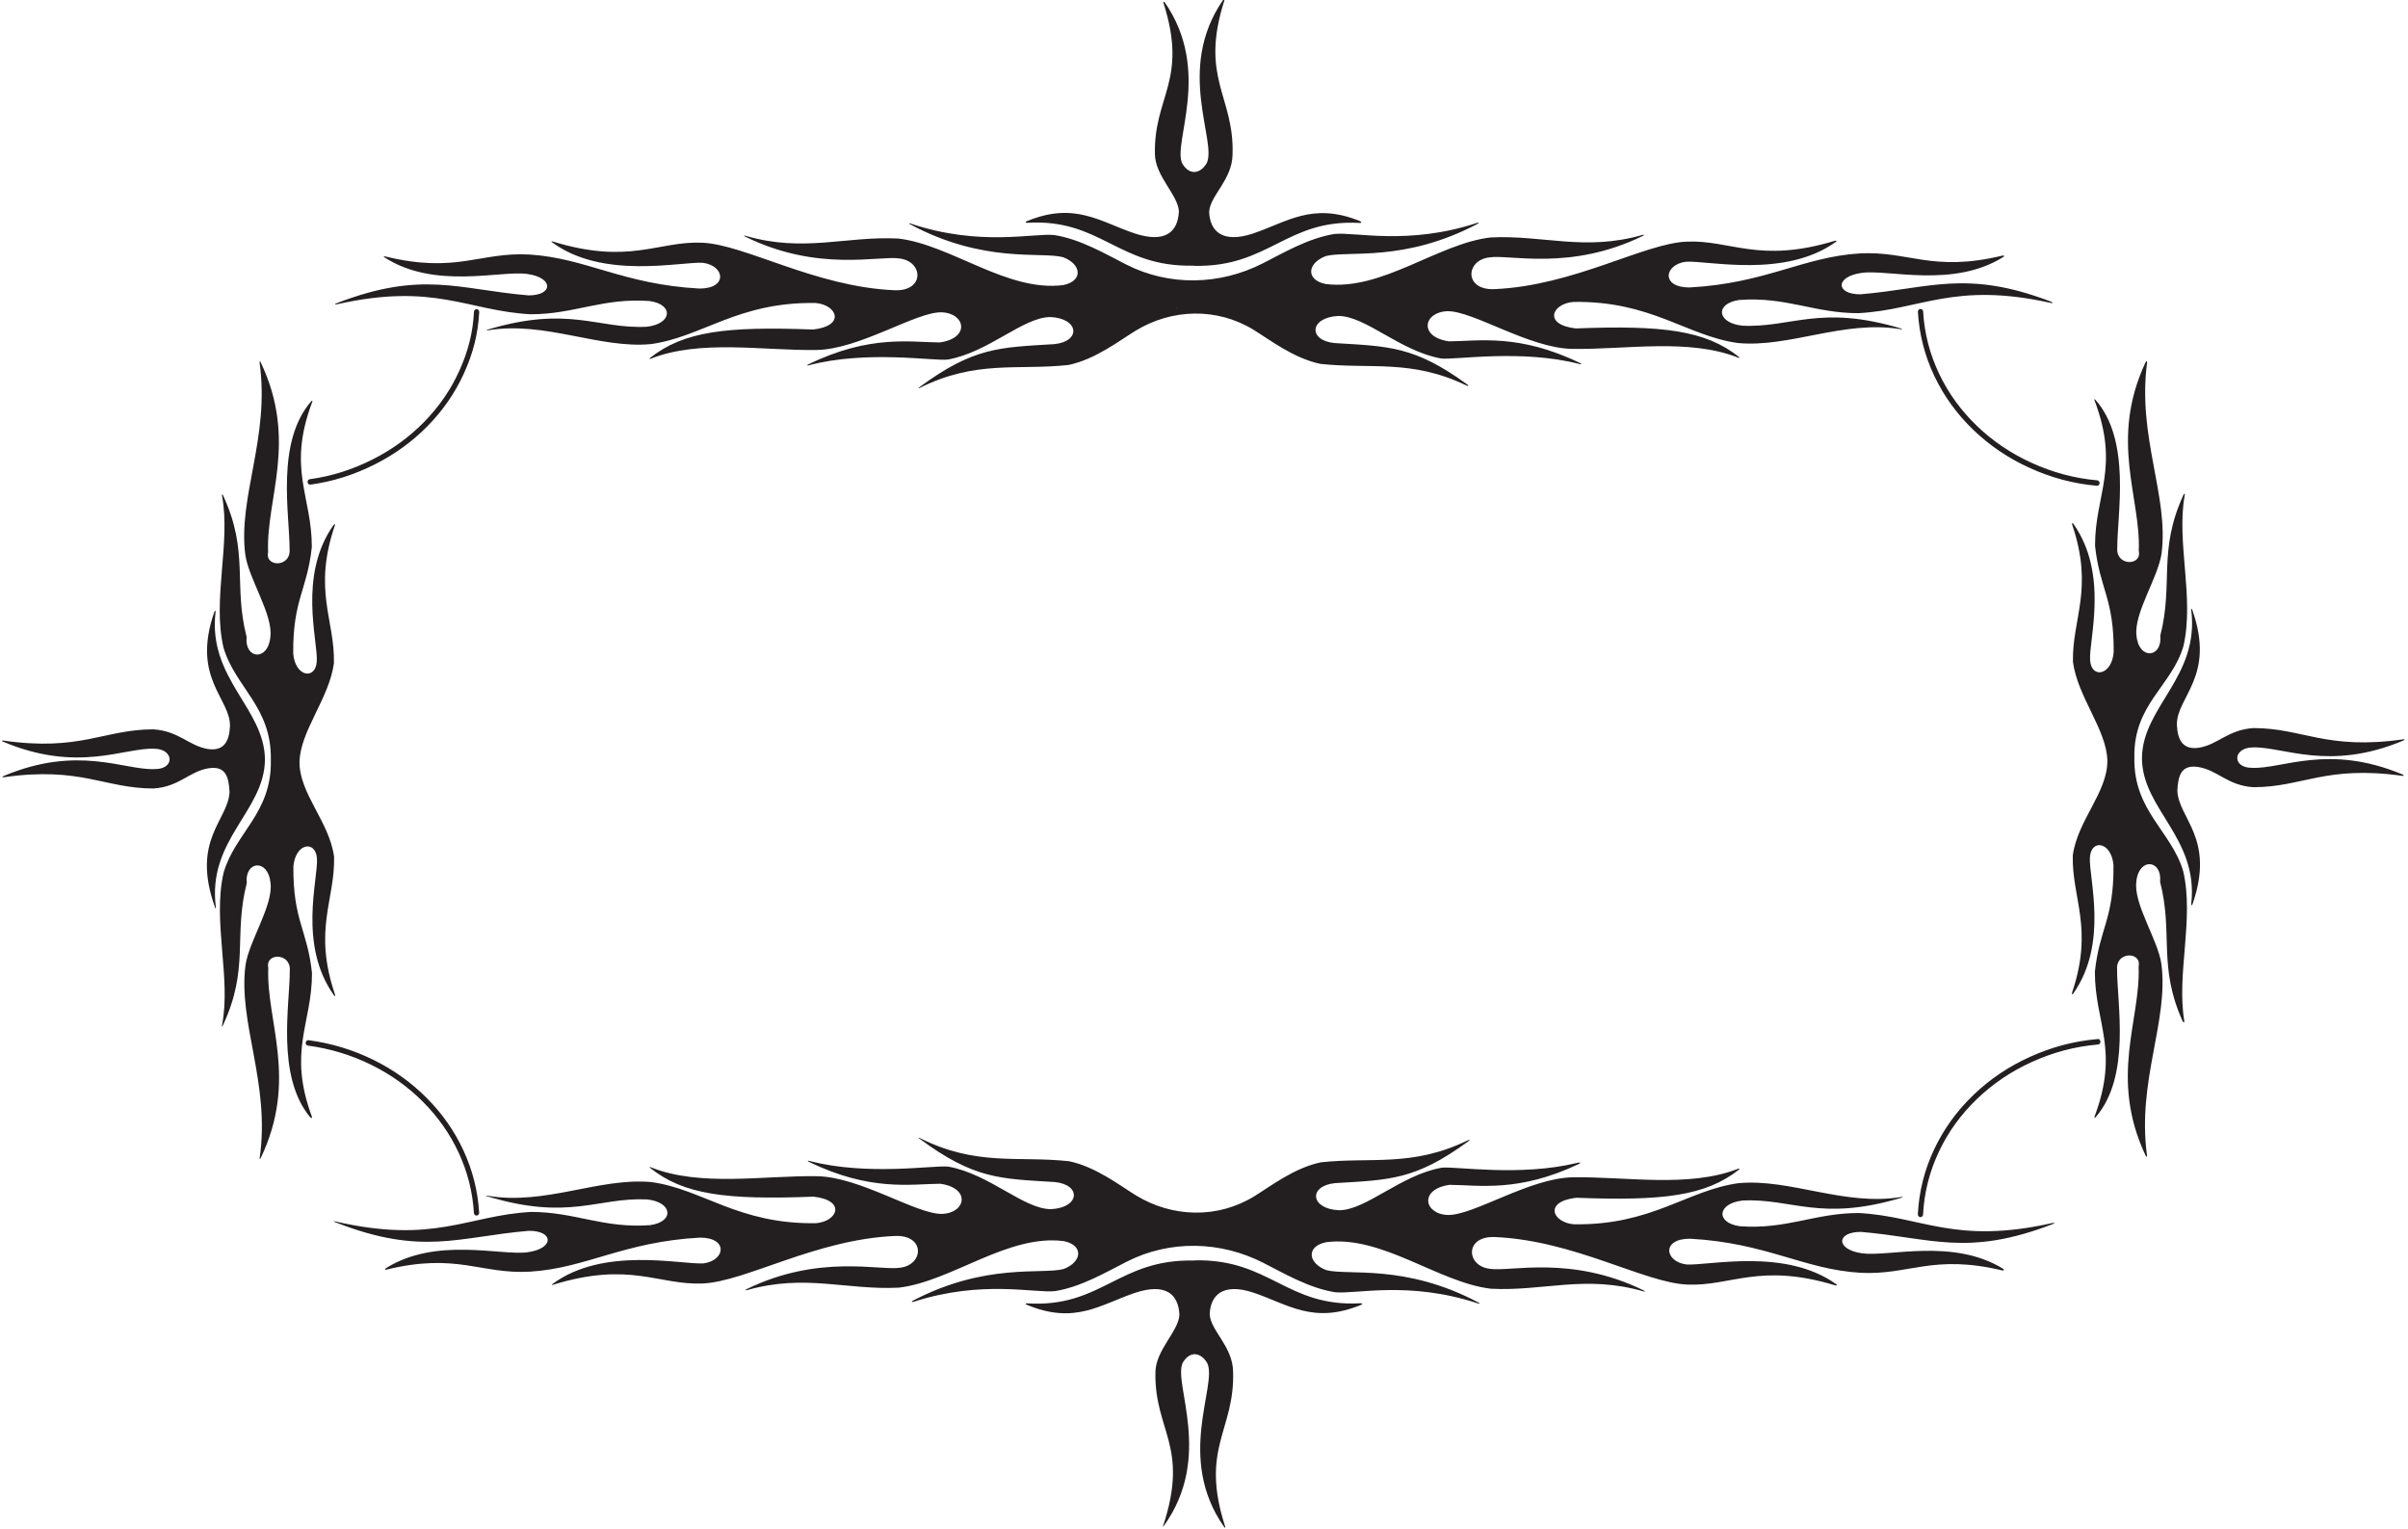 <?xml version="1.0" encoding="UTF-8"?>
<svg xmlns="http://www.w3.org/2000/svg" xmlns:xlink="http://www.w3.org/1999/xlink" width="515pt" height="327pt" viewBox="0 0 515 327" version="1.1">
<g id="surface1">
<path style=" stroke:none;fill-rule:nonzero;fill:rgb(13.73%,12.16%,12.549%);fill-opacity:1;" d="M 481.684 164.176 C 488.125 164.453 497.973 158.969 513.82 165.586 C 514.18 165.734 514.152 165.938 513.789 165.887 C 497.445 163.59 492.395 168.316 481.93 168.316 C 476.422 167.957 474.355 164.711 470.195 164.004 C 466.52 163.41 465.836 165.785 465.672 169.008 C 465.855 175.012 473.805 179.141 468.941 193.25 C 468.793 193.68 468.605 193.629 468.652 193.172 C 470.172 179.066 458.172 173.043 458.098 162.121 C 458.176 151.094 470.438 144.812 468.641 130.406 C 468.602 130.082 468.738 130.062 468.852 130.371 C 473.957 144.773 465.398 148.973 465.574 155.07 C 465.742 158.293 466.895 160.371 470.293 159.879 C 474.449 159.172 476.461 156.031 481.969 155.672 C 492.477 155.672 497.527 160.438 514.039 158.07 C 514.336 158.027 514.332 158.203 514.031 158.328 C 498.078 165.059 488.188 159.531 481.719 159.812 C 477.559 159.879 477.273 164.199 481.684 164.176 Z M 466.934 186.312 C 464.449 177.754 456.238 173.363 456.484 161.977 C 456.238 150.586 464.484 146.703 466.973 138.141 C 469.355 127.781 465.406 115.898 467.254 105.84 C 467.316 105.48 467.125 105.484 466.965 105.836 C 461.461 117.852 464.887 124.727 462.02 135.906 C 462.5 140.691 457.418 141.195 456.934 135.906 C 456.344 131.113 461.531 123.566 462.293 118.348 C 463.895 106.086 457.078 93.422 459.199 77.523 C 459.246 77.176 459.023 77.145 458.867 77.48 C 451.078 94.133 457.895 106.414 457.418 117.773 C 458.145 121.047 452.574 121.047 452.82 117.27 C 452.797 109.789 455.887 94.105 448.059 85.379 C 447.949 85.262 447.895 85.438 447.973 85.637 C 453.391 100.012 448.062 105.711 448.066 116.676 C 449.062 125.996 452.141 127.879 452.051 139.453 C 451.645 144.445 447.301 145.168 447.012 141.195 C 446.695 136.887 451.086 122.805 443.43 111.996 C 443.238 111.734 443.074 111.863 443.184 112.184 C 447.848 126.023 443.137 132.258 443.344 141.523 C 444.336 149.031 450.555 156.02 450.699 162.617 C 450.781 169.387 444.301 175.422 443.305 182.93 C 443.098 192.184 447.797 198.414 443.164 212.211 C 443.055 212.551 443.211 212.711 443.398 212.441 C 451.047 201.641 446.656 187.566 446.973 183.262 C 447.266 179.285 451.605 180.008 452.012 185 C 452.105 196.574 449.023 198.461 448.031 207.777 C 448.023 218.723 453.332 224.422 447.969 238.723 C 447.883 238.957 448.031 239.066 448.188 238.883 C 455.805 230.117 452.758 214.609 452.781 207.188 C 452.539 203.406 458.105 203.406 457.383 206.684 C 457.855 218.07 451.008 230.387 458.895 247.109 C 459.027 247.402 459.227 247.375 459.184 247.074 C 457 231.105 463.863 218.402 462.258 206.105 C 461.496 200.891 456.305 193.344 456.895 188.551 C 457.383 183.262 462.465 183.766 461.98 188.551 C 464.824 199.629 461.48 206.48 466.781 218.297 C 466.984 218.75 467.227 218.711 467.145 218.215 C 465.477 208.242 469.285 196.531 466.934 186.312 Z M 56.664 162.395 C 56.586 151.41 44.414 145.137 46.098 130.848 C 46.141 130.469 45.957 130.5 45.824 130.891 C 40.898 145.098 49.355 149.277 49.184 155.344 C 49.016 158.566 47.863 160.641 44.465 160.152 C 40.309 159.445 38.297 156.301 32.789 155.945 C 22.277 155.945 17.223 160.719 0.684 158.34 C 0.398 158.297 0.316 158.43 0.562 158.535 C 16.609 165.367 26.551 159.805 33.039 160.086 C 37.203 160.152 37.484 164.469 33.078 164.445 C 26.602 164.727 16.688 159.184 0.699 165.957 C 0.422 166.074 0.473 166.23 0.773 166.188 C 17.273 163.824 22.324 168.59 32.828 168.59 C 38.336 168.23 40.402 164.98 44.559 164.273 C 48.238 163.684 48.922 166.055 49.09 169.281 C 48.902 175.355 40.75 179.52 46.012 194.066 C 46.012 194.074 46.016 194.086 46.02 194.094 C 46.02 194.094 46.02 194.098 46.02 194.098 C 46.02 194.098 46.02 194.098 46.023 194.102 C 46.109 194.344 46.207 194.262 46.168 193.977 C 44.285 179.488 56.586 173.449 56.664 162.395 Z M 66.727 208.051 C 65.73 198.73 62.656 196.848 62.746 185.273 C 63.152 180.281 67.496 179.559 67.785 183.531 C 68.098 187.855 63.684 202.012 71.441 212.828 C 71.605 213.059 71.758 212.969 71.664 212.699 C 66.91 198.754 71.66 192.504 71.453 183.199 C 70.457 175.695 63.977 169.66 64.059 162.891 C 64.203 156.293 70.422 149.305 71.418 141.797 C 71.625 132.48 66.859 126.23 71.648 112.242 C 71.73 111.992 71.469 112.07 71.262 112.367 C 63.699 123.16 68.059 137.172 67.746 141.465 C 67.457 145.441 63.113 144.719 62.711 139.727 C 62.617 128.152 65.695 126.266 66.691 116.949 C 66.695 105.98 61.367 100.281 66.789 85.906 C 66.867 85.707 66.742 85.605 66.605 85.758 C 58.898 94.504 61.965 110.09 61.938 117.539 C 62.18 121.32 56.613 121.32 57.34 118.047 C 56.863 106.613 63.766 94.25 55.738 77.434 C 55.629 77.203 55.48 77.234 55.512 77.48 C 57.77 93.523 50.852 106.277 52.465 118.621 C 53.227 123.836 58.414 131.387 57.824 136.176 C 57.34 141.465 52.258 140.961 52.742 136.176 C 49.852 124.93 53.344 118.039 47.691 105.887 C 47.562 105.609 47.426 105.676 47.484 105.996 C 49.379 116.082 45.395 128.016 47.785 138.41 C 50.273 146.973 58.168 151.117 57.922 162.508 C 58.168 173.898 50.309 178.023 47.824 186.586 C 45.406 197.086 49.496 209.156 47.465 219.305 C 47.422 219.52 47.523 219.547 47.621 219.344 C 53.426 207.047 49.871 200.141 52.777 188.82 C 52.293 184.035 57.379 183.531 57.859 188.82 C 58.453 193.613 53.262 201.16 52.504 206.379 C 50.887 218.754 57.84 231.535 55.535 247.637 C 55.504 247.844 55.648 247.84 55.746 247.633 C 63.82 230.781 56.898 218.398 57.379 206.953 C 56.652 203.68 62.219 203.68 61.977 207.457 C 62 214.801 59.02 230.047 66.32 238.859 C 66.555 239.145 66.82 239.074 66.707 238.773 C 61.484 224.633 66.734 218.938 66.727 208.051 Z M 72 64.832 C 90.328 57.762 98.039 61.898 113.012 63.156 C 118.328 63.184 118.473 59.371 112.762 58.578 C 107.039 57.758 92.926 62.012 82.129 54.965 C 81.961 54.859 82.176 54.773 82.441 54.84 C 97.633 58.551 102.672 53.836 113.191 54.422 C 125.324 55.164 133.176 60.809 149.59 61.699 C 155.727 61.699 155.012 56.797 150.332 56.191 C 145.508 55.91 128.879 59.871 118 51.746 C 117.871 51.648 117.984 51.566 118.164 51.621 C 134.656 56.699 140.668 51.504 150.16 51.895 C 159.367 52.277 174.273 61.312 191.262 62.055 C 197.828 62.352 197.504 55.859 192.367 55.266 C 188.023 54.586 174.871 58.273 159.305 50.555 C 159.02 50.41 159.09 50.316 159.41 50.41 C 171.98 54.066 180.871 50.426 192.145 51.004 C 203.422 52.344 215.402 62.484 227.379 60.957 C 231.672 60.109 231.375 56.5 227.344 54.984 C 222.617 53.754 210.41 56.422 194.566 47.918 C 194.277 47.762 194.41 47.691 194.766 47.812 C 209.66 52.789 221.113 49.77 225.523 50.262 C 231.09 51.152 236.371 54.273 240.832 56.543 C 250.074 61.246 260.863 60.996 270.074 56.309 C 274.535 54.039 279.816 50.922 285.383 50.027 C 289.766 49.539 301.094 52.516 315.844 47.676 C 316.297 47.527 316.414 47.648 316.02 47.855 C 300.328 56.152 288.258 53.527 283.562 54.75 C 279.531 56.266 279.234 59.875 283.527 60.723 C 295.508 62.254 307.484 52.109 318.762 50.77 C 329.973 50.195 338.828 53.789 351.285 50.234 C 351.676 50.125 351.73 50.262 351.359 50.438 C 335.898 58.004 322.859 54.355 318.539 55.031 C 313.402 55.625 313.078 62.117 319.645 61.82 C 336.633 61.078 351.539 52.043 360.746 51.664 C 370.191 51.273 376.191 56.414 392.492 51.465 C 392.758 51.387 392.859 51.547 392.645 51.703 C 381.762 59.574 365.359 55.68 360.574 55.961 C 355.895 56.562 355.18 61.465 361.316 61.465 C 377.73 60.574 385.582 54.93 397.715 54.188 C 408.188 53.605 413.227 58.273 428.25 54.656 C 428.586 54.578 428.754 54.754 428.488 54.922 C 417.727 61.703 403.816 57.531 398.145 58.348 C 392.434 59.141 392.574 62.949 397.895 62.926 C 412.758 61.676 420.469 57.586 438.516 64.449 C 439.121 64.68 439.184 64.898 438.602 64.77 C 417.883 60.176 410.895 66.238 397.43 66.961 C 388.012 66.961 382.016 63.395 371.965 64.137 C 366.742 64.883 367.172 69.039 372.594 69.633 C 383.137 70.137 389.117 65.055 406.441 70.195 C 406.961 70.348 406.945 70.461 406.41 70.371 C 394.305 68.402 382.809 74.344 371.738 73.348 C 360.746 71.859 353.184 64.285 336.484 64.555 C 331.926 64.93 329.961 69.418 337.012 70.223 C 355.656 69.512 364.73 70.617 371.926 76.332 C 372.102 76.473 371.996 76.57 371.766 76.48 C 361.16 72.27 347.652 74.781 336.238 74.598 C 327.051 74.449 315.074 66.465 309.578 66.539 C 304.441 66.688 303.328 72.059 309.91 72.984 C 316.152 72.949 324.836 71.273 337.941 77.637 C 338.293 77.809 338.273 77.957 337.906 77.859 C 325.445 74.598 311.152 77.004 308.223 76.652 C 299.395 75.074 292.094 67.555 286.238 67.555 C 280.102 67.852 279.676 72.754 285.383 73.348 C 296.945 74.062 302.441 73.941 313.789 82.199 C 314.207 82.504 314.09 82.645 313.605 82.41 C 301.793 76.742 293.109 78.973 282.387 77.801 C 276.676 76.613 271.566 72.645 268.113 70.523 C 260.281 65.719 250.586 65.977 242.797 70.758 C 239.34 72.879 234.23 76.848 228.52 78.035 C 217.617 79.227 208.82 76.898 196.703 82.938 C 196.414 83.082 196.348 82.996 196.602 82.812 C 208.301 74.172 213.785 74.309 225.523 73.578 C 231.234 72.984 230.805 68.086 224.668 67.789 C 218.816 67.789 211.512 75.309 202.688 76.883 C 199.742 77.238 185.367 74.812 172.883 78.125 C 172.555 78.215 172.539 78.078 172.855 77.922 C 186.023 71.5 194.738 73.184 200.996 73.219 C 207.578 72.289 206.465 66.922 201.328 66.773 C 195.832 66.699 183.855 74.68 174.668 74.828 C 163.25 75.016 149.738 72.5 139.133 76.715 C 138.902 76.809 138.855 76.664 139.055 76.508 C 146.238 70.844 155.312 69.75 173.895 70.457 C 180.949 69.652 178.98 65.16 174.422 64.785 C 157.727 64.52 150.16 72.094 139.168 73.578 C 128.086 74.578 116.574 68.621 104.445 70.613 C 103.926 70.699 103.914 70.59 104.418 70.441 C 121.777 65.277 127.762 70.371 138.312 69.867 C 143.734 69.273 144.164 65.113 138.941 64.367 C 128.891 63.629 122.898 67.195 113.477 67.195 C 99.953 66.469 92.965 60.359 72.047 65.062 C 71.547 65.172 71.516 65.02 72 64.832 Z M 251.602 65.766 L 251.789 65.727 L 251.715 65.688 Z M 255.254 56.797 L 255.352 56.836 C 271.473 57.215 275.078 46.766 290.875 47.672 C 291.23 47.691 291.211 47.422 290.848 47.273 C 280.66 43.133 275.254 47.508 267.867 49.969 C 261.441 52.051 258.766 49.441 258.605 45.312 C 258.766 41.84 263.516 38.465 263.605 33.078 C 264.027 20.539 256.52 16.809 261.848 0.121 C 261.945 -0.18 261.715 -0.199 261.512 0.102 C 251.402 14.805 260.336 30.191 258.086 34.879 C 256.727 37.16 254.43 37.594 252.863 34.988 C 250.66 30.656 259.316 15.23 249.105 0.504 C 248.914 0.234 248.746 0.371 248.855 0.699 C 254.129 17.293 246.707 20.562 247.004 33.039 C 247.117 37.703 251.973 41.73 252.133 45.203 C 251.922 49.656 249.164 52.012 242.738 49.93 C 235.297 47.453 229.867 43.027 219.531 47.328 C 219.242 47.449 219.316 47.656 219.641 47.637 C 235.512 46.688 239.102 57.176 255.254 56.797 Z M 438.98 261.492 C 418.055 266.199 411.066 260.086 397.539 259.359 C 388.121 259.359 382.129 262.926 372.078 262.184 C 366.855 261.441 367.281 257.281 372.707 256.688 C 383.246 256.184 389.23 261.266 406.535 256.133 C 407.062 255.977 407.098 255.855 406.574 255.941 C 394.445 257.934 382.934 251.977 371.852 252.973 C 360.859 254.461 353.297 262.035 336.598 261.77 C 332.035 261.395 330.07 256.906 337.125 256.098 C 355.645 256.805 364.723 255.719 371.895 250.102 C 372.117 249.926 372.008 249.793 371.73 249.902 C 361.145 254.031 347.711 251.539 336.352 251.723 C 327.16 251.875 315.188 259.855 309.691 259.781 C 304.555 259.633 303.441 254.266 310.023 253.336 C 316.207 253.371 324.785 255.016 337.691 248.859 C 338.16 248.637 337.969 248.477 337.391 248.621 C 325.082 251.645 311.215 249.324 308.332 249.672 C 299.508 251.246 292.203 258.77 286.352 258.77 C 280.215 258.469 279.785 253.57 285.496 252.973 C 297.117 252.258 302.613 252.383 314.082 243.992 C 314.441 243.727 314.297 243.633 313.859 243.844 C 301.973 249.598 293.266 247.344 282.496 248.52 C 276.789 249.707 271.684 253.676 268.227 255.797 C 260.395 260.602 250.699 260.344 242.906 255.562 C 239.449 253.445 234.344 249.473 228.633 248.285 C 217.688 247.094 208.867 249.441 196.68 243.316 C 196.438 243.195 196.355 243.246 196.555 243.395 C 208.363 252.152 213.848 252.012 225.637 252.742 C 231.344 253.336 230.918 258.238 224.777 258.535 C 218.926 258.535 211.625 251.012 202.801 249.438 C 199.867 249.086 185.582 251.488 173.129 248.23 C 172.754 248.133 172.617 248.227 172.914 248.371 C 186.113 254.828 194.84 253.141 201.105 253.102 C 207.688 254.031 206.578 259.398 201.438 259.547 C 195.945 259.621 183.969 251.641 174.781 251.492 C 163.34 251.305 149.793 253.832 139.176 249.578 C 138.973 249.496 138.852 249.562 138.996 249.676 C 146.203 255.461 155.277 256.578 174.008 255.863 C 181.059 256.668 179.094 261.16 174.535 261.535 C 157.836 261.801 150.273 254.227 139.281 252.742 C 128.125 251.738 116.535 257.781 104.32 255.668 C 103.879 255.59 103.723 255.637 104.082 255.746 C 121.785 261.133 127.781 255.945 138.426 256.457 C 143.848 257.047 144.277 261.207 139.055 261.953 C 129.004 262.691 123.012 259.129 113.59 259.129 C 99.941 259.859 92.949 266.078 71.57 261.129 C 71.266 261.055 71.391 261.211 71.762 261.352 C 90.344 268.613 98.059 264.43 113.121 263.164 C 118.441 263.141 118.586 266.949 112.875 267.742 C 107.207 268.555 93.32 264.395 82.562 271.148 C 82.289 271.32 82.305 271.543 82.578 271.477 C 97.75 267.777 102.789 272.484 113.305 271.902 C 125.438 271.156 133.285 265.516 149.699 264.621 C 155.84 264.621 155.125 269.527 150.445 270.129 C 145.613 270.41 128.941 266.438 118.066 274.613 C 117.953 274.699 118.078 274.762 118.254 274.707 C 134.762 269.617 140.773 274.82 150.273 274.426 C 159.48 274.043 174.387 265.012 191.371 264.27 C 197.938 263.969 197.617 270.465 192.48 271.059 C 188.16 271.73 175.141 268.094 159.699 275.629 C 159.316 275.816 159.379 275.953 159.785 275.84 C 172.219 272.309 181.062 275.895 192.258 275.316 C 203.535 273.98 215.516 263.836 227.492 265.367 C 231.785 266.215 231.488 269.824 227.453 271.34 C 222.797 272.551 210.879 269.977 195.367 278.039 C 194.852 278.309 194.906 278.496 195.453 278.324 C 210.066 273.609 221.281 276.543 225.637 276.059 C 231.203 275.168 236.484 272.047 240.941 269.781 C 250.188 265.074 260.977 265.324 270.188 270.012 C 274.648 272.281 279.93 275.402 285.496 276.293 C 289.887 276.781 301.254 273.793 316.047 278.676 C 316.473 278.816 316.562 278.695 316.18 278.492 C 300.469 270.164 288.375 272.793 283.676 271.574 C 279.645 270.055 279.348 266.445 283.641 265.598 C 295.617 264.07 307.598 274.215 318.875 275.551 C 330.117 276.129 338.988 272.512 351.508 276.117 C 351.859 276.219 351.887 276.086 351.539 275.914 C 336.051 268.309 322.98 271.969 318.652 271.293 C 313.516 270.699 313.191 264.203 319.758 264.5 C 336.742 265.242 351.648 274.277 360.859 274.66 C 370.285 275.047 376.281 269.926 392.52 274.832 C 392.812 274.918 392.969 274.773 392.746 274.609 C 381.863 266.746 365.473 270.645 360.688 270.363 C 356.008 269.758 355.293 264.855 361.43 264.855 C 377.844 265.746 385.695 271.395 397.828 272.137 C 408.273 272.715 413.312 268.074 428.254 271.641 C 428.621 271.727 428.688 271.453 428.332 271.234 C 417.609 264.688 403.883 268.781 398.258 267.977 C 392.547 267.184 392.688 263.371 398.008 263.398 C 412.98 264.656 420.691 268.793 439.02 261.723 C 439.5 261.535 439.477 261.383 438.98 261.492 Z M 290.922 278.656 C 275.184 279.527 271.562 269.109 255.465 269.484 L 255.367 269.523 C 239.16 269.148 235.602 279.707 219.598 278.672 C 219.324 278.656 219.285 278.844 219.543 278.953 C 229.941 283.324 235.387 278.879 242.852 276.395 C 249.277 274.309 252.035 276.664 252.242 281.117 C 252.086 284.59 247.23 288.617 247.113 293.281 C 246.812 305.918 254.43 309.109 248.754 326.266 C 248.715 326.387 248.785 326.426 248.855 326.328 C 259.629 311.445 250.746 295.715 252.973 291.336 C 254.539 288.727 256.84 289.16 258.195 291.445 C 260.465 296.164 251.387 311.738 261.84 326.535 C 261.977 326.73 262.098 326.625 262.02 326.383 C 256.578 309.539 264.145 305.828 263.719 293.242 C 263.629 287.855 258.879 284.48 258.719 281.012 C 258.879 276.883 261.555 274.27 267.98 276.355 C 275.426 278.832 280.859 283.262 291.207 278.949 C 291.488 278.828 291.297 278.633 290.922 278.656 Z M 102.492 66.688 C 102.492 66.523 102.438 66.387 102.328 66.273 C 102.219 66.16 102.086 66.102 101.934 66.102 C 101.781 66.102 101.652 66.156 101.547 66.262 C 101.438 66.371 101.379 66.5 101.371 66.656 C 101.141 71.172 100.082 75.23 98.191 79.379 C 96.355 83.402 93.84 87.035 90.645 90.285 C 87.457 93.523 83.781 96.184 79.625 98.266 C 75.359 100.395 71.055 101.797 66.262 102.461 C 66.121 102.477 66.008 102.543 65.914 102.652 C 65.82 102.762 65.777 102.891 65.777 103.035 C 65.777 103.199 65.832 103.336 65.941 103.449 C 66.051 103.562 66.18 103.621 66.336 103.621 C 66.359 103.621 66.387 103.617 66.41 103.617 C 71.324 102.934 75.738 101.504 80.109 99.316 C 84.379 97.18 88.152 94.449 91.426 91.121 C 94.719 87.773 97.312 84.027 99.203 79.879 C 101.16 75.594 102.254 71.387 102.492 66.719 Z M 448.48 103.867 C 448.637 103.867 448.77 103.809 448.879 103.695 C 448.988 103.582 449.043 103.445 449.043 103.285 C 449.043 103.133 448.992 103 448.895 102.891 C 448.797 102.777 448.676 102.715 448.531 102.703 C 443.516 102.246 438.973 100.996 434.461 98.941 C 430.078 96.945 426.188 94.316 422.793 91.051 C 419.395 87.781 416.715 84.086 414.746 79.961 C 412.719 75.715 411.57 71.266 411.305 66.609 C 411.297 66.453 411.234 66.324 411.129 66.219 C 411.02 66.113 410.895 66.062 410.742 66.062 C 410.59 66.062 410.457 66.117 410.348 66.23 C 410.238 66.348 410.184 66.484 410.184 66.645 C 410.184 66.656 410.184 66.668 410.184 66.68 C 410.461 71.492 411.645 76.094 413.738 80.48 C 415.77 84.73 418.531 88.539 422.031 91.906 C 425.52 95.262 429.512 97.965 434.012 100.012 C 438.637 102.117 443.293 103.398 448.434 103.863 C 448.449 103.867 448.469 103.867 448.48 103.867 Z M 413.68 245.699 C 411.586 250.129 410.414 254.77 410.172 259.621 C 410.172 259.637 410.172 259.645 410.172 259.652 C 410.172 259.816 410.227 259.953 410.336 260.066 C 410.441 260.18 410.574 260.238 410.73 260.238 C 410.879 260.238 411.008 260.184 411.117 260.078 C 411.227 259.969 411.281 259.84 411.289 259.684 C 411.527 254.988 412.66 250.5 414.688 246.215 C 416.652 242.051 419.348 238.324 422.766 235.027 C 426.18 231.734 430.098 229.086 434.52 227.082 C 439.066 225.02 443.645 223.77 448.703 223.332 C 448.852 223.32 448.977 223.258 449.07 223.145 C 449.172 223.031 449.223 222.902 449.223 222.75 C 449.223 222.59 449.164 222.453 449.059 222.34 C 448.945 222.223 449.035 222.168 448.883 222.168 C 448.867 222.168 448.629 222.168 448.613 222.168 C 443.434 222.617 438.73 223.898 434.07 226.012 C 429.531 228.07 425.512 230.785 422.004 234.172 C 418.48 237.566 415.711 241.406 413.68 245.699 Z M 91.262 234.762 C 87.973 231.457 84.191 228.75 79.922 226.641 C 75.551 224.48 70.914 223.07 66.008 222.41 C 65.984 222.406 65.961 222.406 65.938 222.406 C 65.781 222.406 65.648 222.461 65.539 222.574 C 65.43 222.688 65.375 222.828 65.375 222.988 C 65.375 223.137 65.422 223.266 65.516 223.375 C 65.609 223.484 65.723 223.551 65.863 223.566 C 70.652 224.211 75.18 225.59 79.441 227.695 C 83.602 229.75 87.281 232.387 90.48 235.598 C 93.688 238.824 96.223 242.434 98.082 246.434 C 99.996 250.555 101.086 254.859 101.355 259.355 C 101.363 259.512 101.422 259.641 101.531 259.746 C 101.637 259.852 101.766 259.906 101.914 259.906 C 102.07 259.906 102.203 259.848 102.312 259.734 C 102.422 259.617 102.477 259.48 102.477 259.32 C 102.477 259.309 102.477 259.297 102.477 259.285 C 102.195 254.637 101.07 250.184 99.09 245.926 C 97.172 241.801 94.562 238.078 91.262 234.762 "/>
</g>
</svg>

